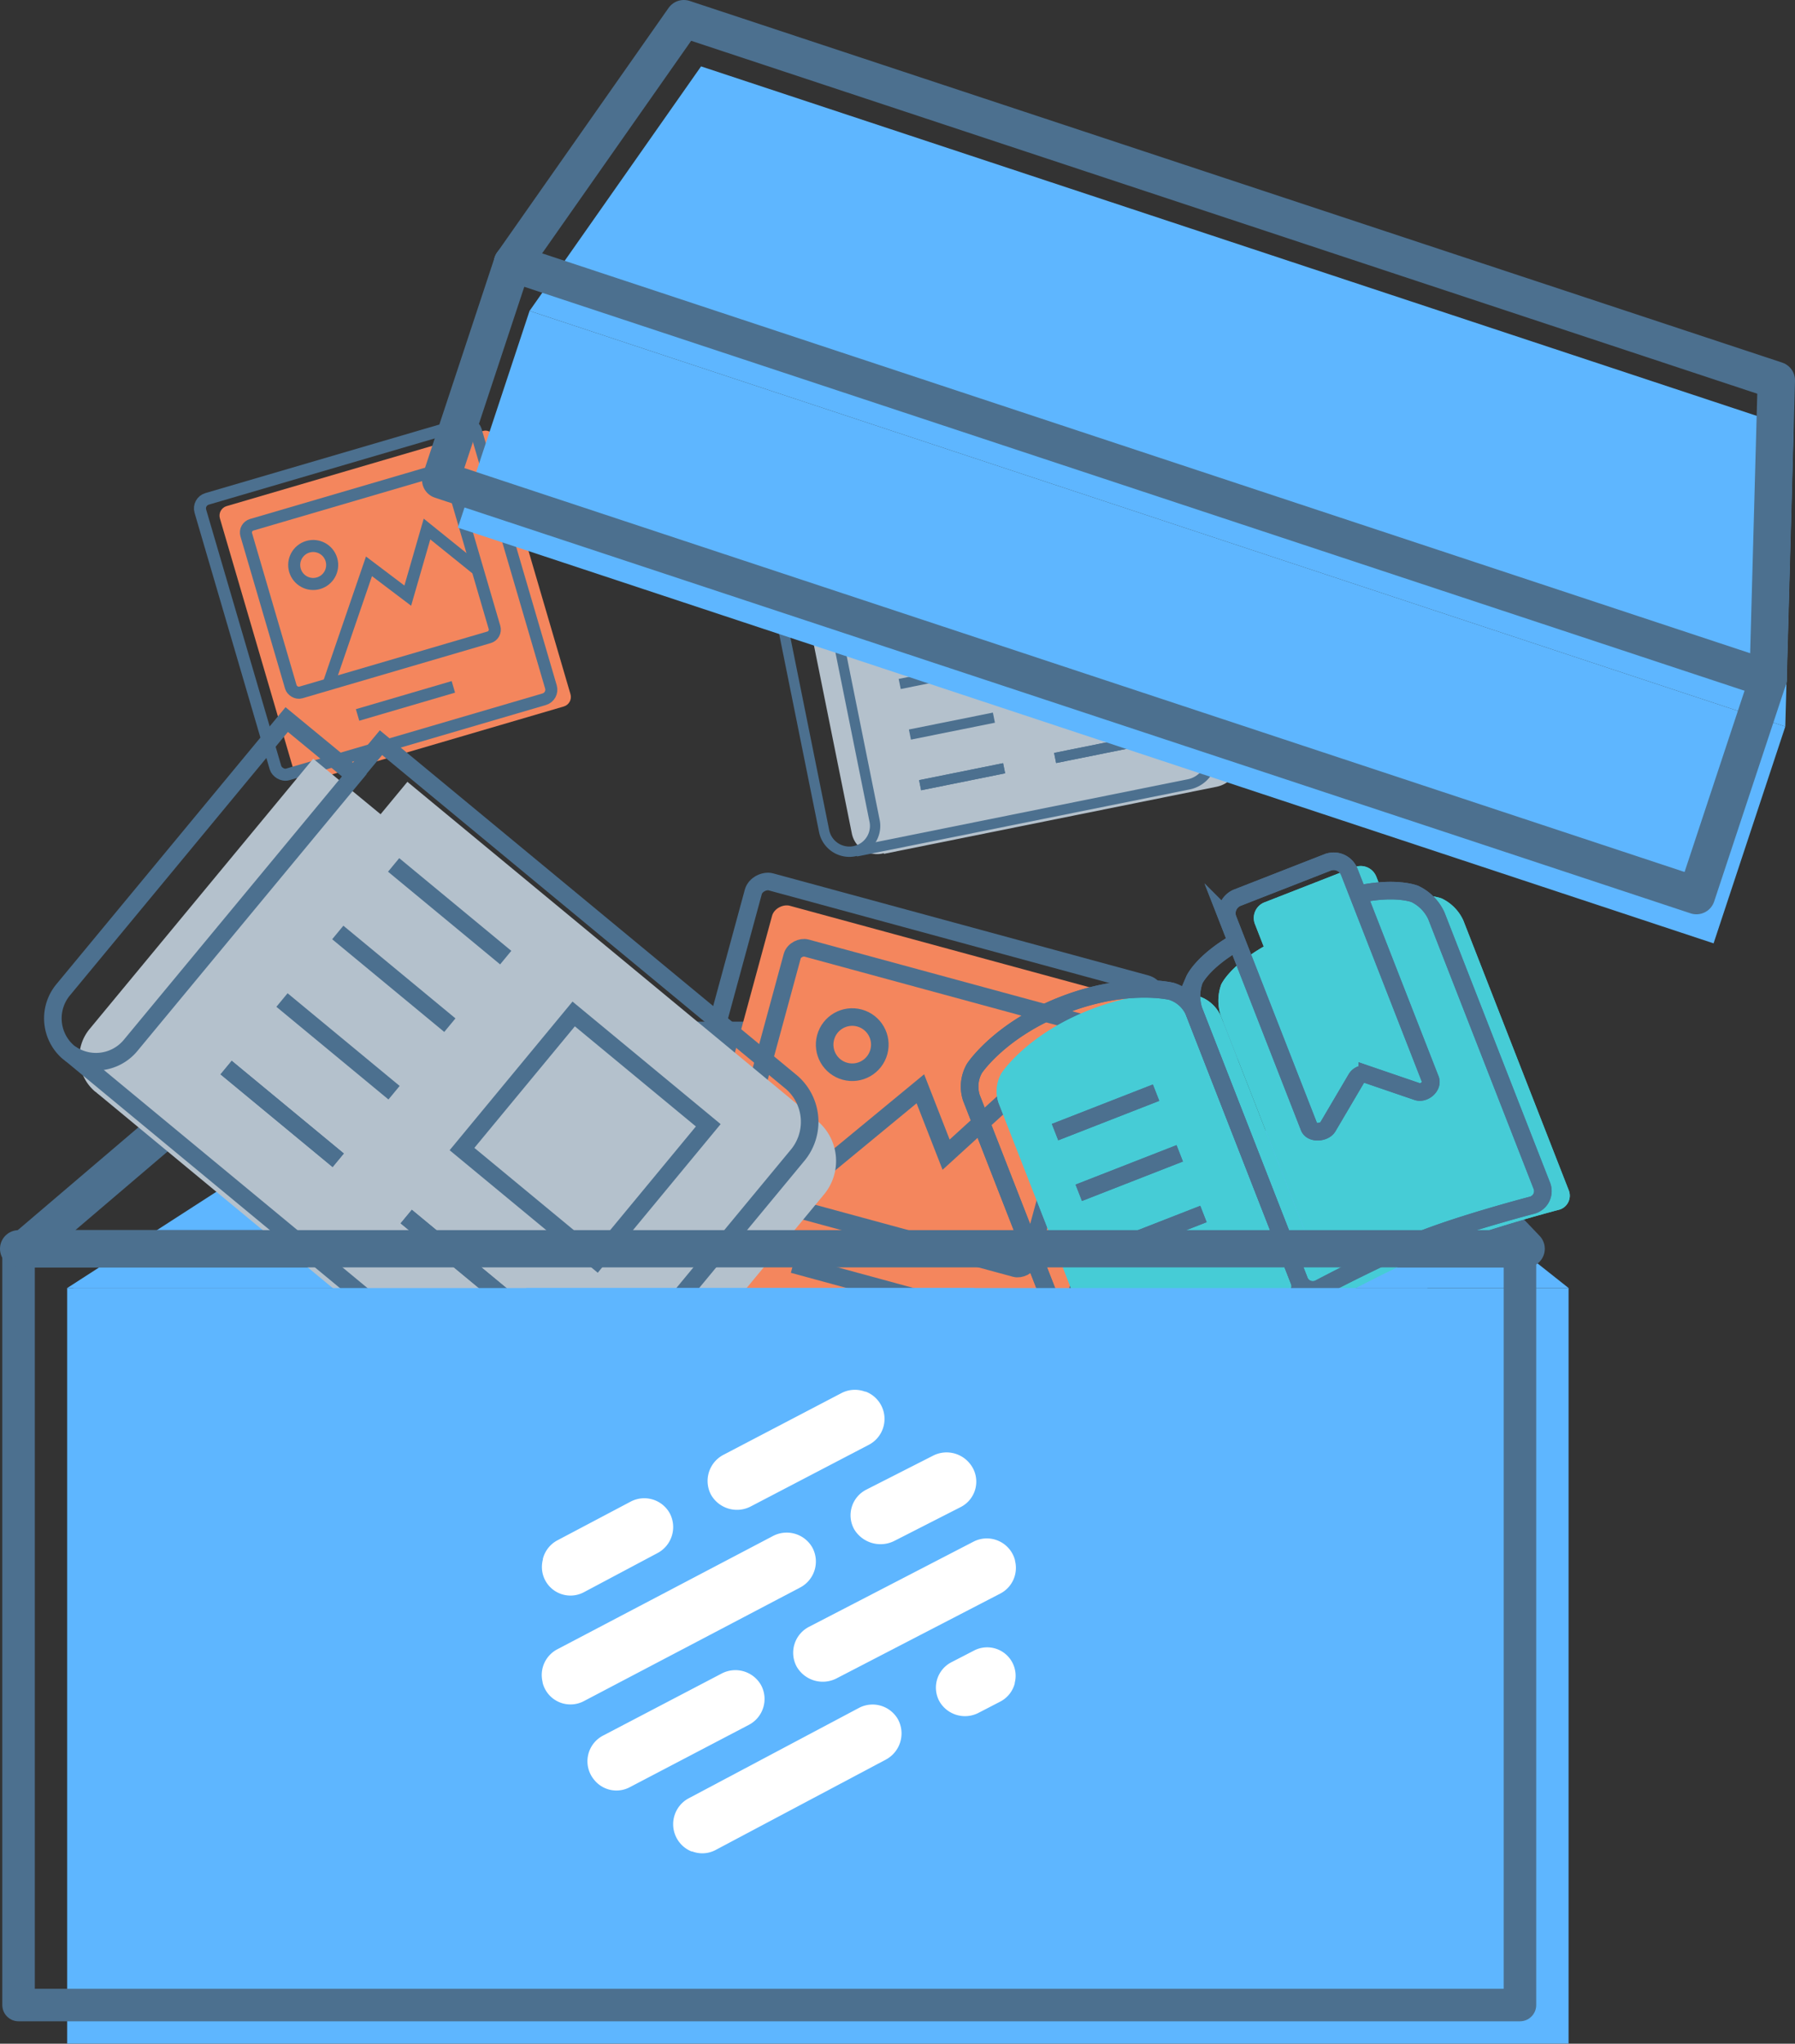<svg xmlns="http://www.w3.org/2000/svg" viewBox="0 0 292.12 332.5"><rect x="0" y="0" width="292.12" height="332.5" fill="#333333" stroke="none"/><defs><style>.cls-1{fill:#f4865d;}.cls-10,.cls-2,.cls-4,.cls-5,.cls-6,.cls-9{fill:none;stroke:#4c708f;}.cls-2,.cls-6,.cls-9{stroke-miterlimit:10;}.cls-2{stroke-width:1.96px;}.cls-3{fill:#5eb6ff;}.cls-10,.cls-4,.cls-5{stroke-linecap:round;stroke-linejoin:round;}.cls-4{stroke-width:5.29px;}.cls-5{stroke-width:6.08px;}.cls-6{stroke-width:2.86px;}.cls-7{fill:#46ccd6;}.cls-8{fill:#b4c1cc;}.cls-9{stroke-width:1.68px;}.cls-10{stroke-width:6.06px;}.cls-11{fill:#fff;fill-rule:evenodd;}</style></defs><title>openbox</title><g id="Layer_2" data-name="Layer 2"><g id="Layer_1-2" data-name="Layer 1"><rect class="cls-1" x="46.2" y="81.5" width="34.53" height="28.43" rx="1.3" ry="1.3" transform="translate(-24.36 21.71) rotate(-16.33)"/><circle class="cls-1" cx="54.15" cy="93.09" r="3.09" transform="translate(-23.99 18.98) rotate(-16.33)"/><polyline class="cls-1" points="56.63 112.53 63.23 93.31 69.54 98.09 72.67 87.24 80.91 93.89"/><rect class="cls-1" x="40.96" y="75.28" width="46.71" height="46.71" rx="1.61" ry="1.61" transform="translate(-25.14 22.07) rotate(-16.33)"/><line class="cls-1" x1="61.38" y1="117.49" x2="76.97" y2="112.92"/><rect class="cls-2" x="43.01" y="80.32" width="34.53" height="28.43" rx="1.3" ry="1.3" transform="translate(-24.15 20.76) rotate(-16.33)"/><circle class="cls-2" cx="50.97" cy="91.92" r="3.09" transform="translate(-23.79 18.04) rotate(-16.33)"/><polyline class="cls-2" points="53.45 111.36 60.05 92.14 66.36 96.91 69.49 86.07 77.73 92.71"/><rect class="cls-2" x="37.78" y="74.11" width="46.71" height="46.71" rx="1.61" ry="1.61" transform="translate(-24.94 21.12) rotate(-16.33)"/><line class="cls-2" x1="58.19" y1="116.32" x2="73.78" y2="111.75"/><rect class="cls-3" x="10.93" y="209.56" width="244.34" height="122.93"/><rect class="cls-3" x="92.68" y="209.56" width="80.84" height="35.2"/><polygon class="cls-3" points="50.72 183.89 10.93 209.56 255.28 209.56 222.87 183.89 50.72 183.89"/><rect class="cls-4" x="3.02" y="203.28" width="244.34" height="122.93"/><polygon class="cls-5" points="43.81 169.26 4.02 203.17 248.36 203.17 215.96 169.26 43.81 169.26"/><rect class="cls-1" x="130.61" y="159.06" width="41.36" height="50.23" rx="1.89" ry="1.89" transform="translate(-66.13 281.84) rotate(-74.79)"/><circle class="cls-1" cx="141.74" cy="173.84" r="4.49" transform="translate(-63.2 265.01) rotate(-74.79)"/><polyline class="cls-1" points="130.02 199.83 152.83 181.02 157.02 191.74 169.16 180.68 174.32 195.19"/><rect class="cls-1" x="116.15" y="154.48" width="67.95" height="67.95" rx="2.34" ry="2.34" transform="translate(-71.11 283.87) rotate(-74.79)"/><line class="cls-1" x1="132.13" y1="209.58" x2="154.94" y2="215.79"/><rect class="cls-6" x="127.55" y="155.18" width="41.36" height="50.23" rx="1.89" ry="1.89" transform="translate(-64.64 276.03) rotate(-74.79)"/><circle class="cls-6" cx="138.69" cy="169.96" r="4.49" transform="translate(-61.7 259.2) rotate(-74.79)"/><polyline class="cls-6" points="126.97 195.95 149.78 177.14 153.97 187.86 166.1 176.8 171.27 191.31"/><rect class="cls-6" x="113.1" y="150.6" width="67.95" height="67.95" rx="2.34" ry="2.34" transform="translate(-69.62 278.06) rotate(-74.79)"/><line class="cls-6" x1="129.08" y1="205.7" x2="151.89" y2="211.91"/><line class="cls-7" x1="176.07" y1="184.96" x2="192.51" y2="178.54"/><line class="cls-7" x1="176.07" y1="184.96" x2="192.51" y2="178.54"/><line class="cls-7" x1="179.93" y1="194.83" x2="196.36" y2="188.41"/><line class="cls-7" x1="179.93" y1="194.83" x2="196.36" y2="188.41"/><line class="cls-7" x1="183.79" y1="204.71" x2="200.22" y2="198.29"/><line class="cls-7" x1="183.79" y1="204.71" x2="200.22" y2="198.29"/><path class="cls-7" d="M214.14,212.3a2.33,2.33,0,0,0,1.65-3.18l-17.14-43.86a5.94,5.94,0,0,0-3.63-3.2s-7.25-1.81-17.61,2.23S163,174.59,163,174.59a5.94,5.94,0,0,0-.5,4.81l17.14,43.86a2.33,2.33,0,0,0,3.37,1.22,153,153,0,0,1,15.13-7.25A153,153,0,0,1,214.14,212.3Z"/><path class="cls-7" d="M214.14,212.3a2.33,2.33,0,0,0,1.65-3.18l-17.14-43.86a5.94,5.94,0,0,0-3.63-3.2s-7.25-1.81-17.61,2.23S163,174.59,163,174.59a5.94,5.94,0,0,0-.5,4.81l17.14,43.86a2.33,2.33,0,0,0,3.37,1.22,153,153,0,0,1,15.13-7.25A153,153,0,0,1,214.14,212.3Z"/><path class="cls-7" d="M205.66,154c-5.67,3.27-6.92,6.18-6.92,6.18a7.68,7.68,0,0,0-.08,5l17.14,43.86a2.37,2.37,0,0,0,3.4,1.26s9.91-5.26,16.75-7.94,17.69-5.52,17.69-5.52a2.37,2.37,0,0,0,1.64-3.23l-17.14-43.86a7.32,7.32,0,0,0-3.51-3.57s-3.07-1.26-9.24.07"/><path class="cls-7" d="M205.66,154c-5.67,3.27-6.92,6.18-6.92,6.18a7.68,7.68,0,0,0-.08,5l17.14,43.86a2.37,2.37,0,0,0,3.4,1.26s9.91-5.26,16.75-7.94,17.69-5.52,17.69-5.52a2.37,2.37,0,0,0,1.64-3.23l-17.14-43.86a7.32,7.32,0,0,0-3.51-3.57s-3.07-1.26-9.24.07"/><path class="cls-7" d="M235,178.36l-8.1-2.77a1.54,1.54,0,0,0-1.8.69l-4.59,7.79c-.56,1-2.64,1.17-3.07.07l-13.21-33.8a2.73,2.73,0,0,1,1.55-3.53l14.67-5.73a2.73,2.73,0,0,1,3.53,1.55l13.19,33.76C237.58,177.5,236.1,178.77,235,178.36Z"/><path class="cls-7" d="M235,178.36l-8.1-2.77a1.54,1.54,0,0,0-1.8.69l-4.59,7.79c-.56,1-2.64,1.17-3.07.07l-13.21-33.8a2.73,2.73,0,0,1,1.55-3.53l14.67-5.73a2.73,2.73,0,0,1,3.53,1.55l13.19,33.76C237.58,177.5,236.1,178.77,235,178.36Z"/><line class="cls-6" x1="171.7" y1="184.19" x2="188.14" y2="177.77"/><line class="cls-6" x1="171.7" y1="184.19" x2="188.14" y2="177.77"/><line class="cls-6" x1="175.56" y1="194.06" x2="191.99" y2="187.64"/><line class="cls-6" x1="175.56" y1="194.06" x2="191.99" y2="187.64"/><line class="cls-6" x1="179.41" y1="203.93" x2="195.85" y2="197.51"/><line class="cls-6" x1="179.41" y1="203.93" x2="195.85" y2="197.51"/><path class="cls-6" d="M209.77,211.53a2.33,2.33,0,0,0,1.65-3.18l-17.14-43.86a5.94,5.94,0,0,0-3.63-3.2s-7.25-1.81-17.61,2.23-14.45,10.29-14.45,10.29a5.94,5.94,0,0,0-.5,4.81l17.14,43.86a2.33,2.33,0,0,0,3.37,1.22,153,153,0,0,1,15.13-7.25A153,153,0,0,1,209.77,211.53Z"/><path class="cls-6" d="M209.77,211.53a2.33,2.33,0,0,0,1.65-3.18l-17.14-43.86a5.94,5.94,0,0,0-3.63-3.2s-7.25-1.81-17.61,2.23-14.45,10.29-14.45,10.29a5.94,5.94,0,0,0-.5,4.81l17.14,43.86a2.33,2.33,0,0,0,3.37,1.22,153,153,0,0,1,15.13-7.25A153,153,0,0,1,209.77,211.53Z"/><path class="cls-6" d="M201.28,153.26c-5.67,3.27-6.92,6.18-6.92,6.18a7.68,7.68,0,0,0-.08,5l17.14,43.86a2.37,2.37,0,0,0,3.4,1.26s9.91-5.26,16.75-7.94,17.69-5.52,17.69-5.52a2.37,2.37,0,0,0,1.64-3.23l-17.14-43.86a7.32,7.32,0,0,0-3.51-3.57s-3.07-1.26-9.24.07"/><path class="cls-6" d="M201.28,153.26c-5.67,3.27-6.92,6.18-6.92,6.18a7.68,7.68,0,0,0-.08,5l17.14,43.86a2.37,2.37,0,0,0,3.4,1.26s9.91-5.26,16.75-7.94,17.69-5.52,17.69-5.52a2.37,2.37,0,0,0,1.64-3.23l-17.14-43.86a7.32,7.32,0,0,0-3.51-3.57s-3.07-1.26-9.24.07"/><path class="cls-6" d="M230.61,177.59l-8.1-2.77a1.54,1.54,0,0,0-1.8.69l-4.59,7.79c-.56,1-2.64,1.17-3.07.07l-13.21-33.8a2.73,2.73,0,0,1,1.55-3.53l14.67-5.73a2.73,2.73,0,0,1,3.53,1.55l13.19,33.76C233.21,176.73,231.73,178,230.61,177.59Z"/><path class="cls-6" d="M230.61,177.59l-8.1-2.77a1.54,1.54,0,0,0-1.8.69l-4.59,7.79c-.56,1-2.64,1.17-3.07.07l-13.21-33.8a2.73,2.73,0,0,1,1.55-3.53l14.67-5.73a2.73,2.73,0,0,1,3.53,1.55l13.19,33.76C233.21,176.73,231.73,178,230.61,177.59Z"/><line class="cls-8" x1="41.11" y1="180.06" x2="59.35" y2="195.15"/><line class="cls-8" x1="50.2" y1="169.07" x2="68.44" y2="184.16"/><line class="cls-8" x1="41.11" y1="180.06" x2="59.35" y2="195.15"/><line class="cls-8" x1="59.29" y1="158.08" x2="77.53" y2="173.17"/><line class="cls-8" x1="68.37" y1="147.09" x2="86.61" y2="162.18"/><line class="cls-8" x1="70.42" y1="204.3" x2="92.32" y2="222.42"/><line class="cls-8" x1="70.42" y1="204.3" x2="92.32" y2="222.42"/><rect class="cls-8" x="85.29" y="177.17" width="28.52" height="28.42" transform="translate(-111.37 146.13) rotate(-50.41)"/><path class="cls-8" d="M61.93,132.48l4.37-5.28,66.88,55.3a8.52,8.52,0,0,1,.82,11.95L99.32,236.38A8,8,0,0,1,88,237.56L15.75,177.8"/><path class="cls-8" d="M25.55,176.47a7.31,7.31,0,0,1-10.14,1.07,7.28,7.28,0,0,1-.85-10.1l36.41-44,11,9.06Z"/><line class="cls-6" x1="36.8" y1="173.69" x2="55.04" y2="188.77"/><line class="cls-6" x1="45.89" y1="162.7" x2="64.13" y2="177.78"/><line class="cls-6" x1="36.8" y1="173.69" x2="55.04" y2="188.77"/><line class="cls-6" x1="54.97" y1="151.71" x2="73.21" y2="166.79"/><line class="cls-6" x1="64.06" y1="140.72" x2="82.3" y2="155.8"/><line class="cls-6" x1="66.11" y1="197.93" x2="88.01" y2="216.04"/><line class="cls-6" x1="66.11" y1="197.93" x2="88.01" y2="216.04"/><rect class="cls-6" x="80.97" y="170.79" width="28.52" height="28.42" transform="translate(-108.03 140.5) rotate(-50.41)"/><path class="cls-6" d="M57.62,126.1,62,120.83l66.88,55.3a8.52,8.52,0,0,1,.82,11.95L95,230a8,8,0,0,1-11.31,1.17L11.44,171.42"/><path class="cls-6" d="M21.24,170.1a7.31,7.31,0,0,1-10.14,1.07,7.28,7.28,0,0,1-.85-10.1l36.41-44,11,9.06Z"/><line class="cls-8" x1="154.26" y1="128.14" x2="167.93" y2="125.38"/><line class="cls-8" x1="152.6" y1="119.9" x2="166.27" y2="117.15"/><line class="cls-8" x1="154.26" y1="128.14" x2="167.93" y2="125.38"/><line class="cls-8" x1="150.94" y1="111.67" x2="164.61" y2="108.91"/><line class="cls-8" x1="149.27" y1="103.43" x2="162.95" y2="100.67"/><line class="cls-8" x1="176.23" y1="123.71" x2="192.64" y2="120.4"/><line class="cls-8" x1="176.23" y1="123.71" x2="192.64" y2="120.4"/><rect class="cls-8" x="172.74" y="97.18" width="16.75" height="16.81" transform="translate(-17.3 37.89) rotate(-11.4)"/><path class="cls-8" d="M140.19,101l-.8-4,50.13-10.11a5,5,0,0,1,5.78,4.05l6.34,31.43A4.71,4.71,0,0,1,198,128l-54.16,10.92"/><path class="cls-8" d="M146.84,133.93a4.19,4.19,0,1,1-8.21,1.68l-6.65-33,8.22-1.66Z"/><line class="cls-9" x1="149.74" y1="127.75" x2="163.41" y2="124.99"/><line class="cls-9" x1="148.08" y1="119.51" x2="161.75" y2="116.76"/><line class="cls-9" x1="149.74" y1="127.75" x2="163.41" y2="124.99"/><line class="cls-9" x1="146.42" y1="111.28" x2="160.09" y2="108.52"/><line class="cls-9" x1="144.76" y1="103.04" x2="158.43" y2="100.28"/><line class="cls-9" x1="171.71" y1="123.32" x2="188.13" y2="120.01"/><line class="cls-9" x1="171.71" y1="123.32" x2="188.13" y2="120.01"/><rect class="cls-9" x="168.22" y="96.79" width="16.75" height="16.81" transform="translate(-17.31 36.99) rotate(-11.4)"/><path class="cls-9" d="M135.68,100.57l-.8-4L185,86.5a5,5,0,0,1,5.78,4.05L197.12,122a4.71,4.71,0,0,1-3.66,5.61L139.3,138.52"/><path class="cls-9" d="M142.33,133.54a4.19,4.19,0,1,1-8.21,1.68l-6.65-33,8.22-1.66Z"/><rect class="cls-3" x="11.93" y="209.56" width="220.38" height="101.13"/><rect class="cls-3" x="85.66" y="209.56" width="72.91" height="28.96"/><line class="cls-10" x1="3.03" y1="203.17" x2="245.81" y2="203.17"/><polyline class="cls-3" points="290.54 118.21 278.87 153.48 74.51 85.85 86.18 50.58"/><polyline class="cls-3" points="86.18 50.58 114.09 10.8 291.88 69.64 290.54 118.21"/><line class="cls-3" x1="86.18" y1="56.66" x2="290.54" y2="124.29"/><polyline class="cls-5" points="287.75 110.45 276.08 145.71 71.72 78.08 83.39 42.82"/><polyline class="cls-5" points="83.39 42.82 111.29 3.04 289.08 61.88 287.75 110.45"/><line class="cls-5" x1="83.39" y1="42.82" x2="287.75" y2="110.45"/><path class="cls-11" d="M109,246.21a4.74,4.74,0,0,0-6.41-1.88L90.7,250.61a4.73,4.73,0,0,0-2.35,3l0,.12a4.65,4.65,0,0,0,6.61,5.35L107,252.68A4.79,4.79,0,0,0,109,246.21Z"/><path class="cls-11" d="M115.7,243.17a4.86,4.86,0,0,0,6.54,1.89l19.16-10a4.75,4.75,0,0,0-.52-8.65l-.11,0a4.74,4.74,0,0,0-3.83.24l-19.24,10.06A4.8,4.8,0,0,0,115.7,243.17Z"/><path class="cls-11" d="M123.86,274.17a4.8,4.8,0,0,0-6.46-1.87L98.11,282.39a4.71,4.71,0,0,0-1.39,7.21l.06.07a4.64,4.64,0,0,0,5.69,1.11l19.41-10.16A4.75,4.75,0,0,0,123.86,274.17Z"/><path class="cls-11" d="M129.65,271.15a4.9,4.9,0,0,0,6.56,1.88l26.57-13.76a4.7,4.7,0,0,0,2.4-5.35l0-.09a4.74,4.74,0,0,0-6.77-3l-26.74,13.84A4.75,4.75,0,0,0,129.65,271.15Z"/><path class="cls-11" d="M152.88,276.8a4.8,4.8,0,0,0,6.43,1.84l3.48-1.8a4.66,4.66,0,0,0,2.35-2.94l0-.11a4.63,4.63,0,0,0-6.63-5.25l-3.7,1.91A4.65,4.65,0,0,0,152.88,276.8Z"/><path class="cls-11" d="M146.17,279.79a4.75,4.75,0,0,0-6.44-1.89l-27.68,14.69a4.78,4.78,0,0,0,.51,8.64l.12,0a4.6,4.6,0,0,0,3.77-.24l27.75-14.73A4.83,4.83,0,0,0,146.17,279.79Z"/><path class="cls-11" d="M141,242.35a4.68,4.68,0,0,0-2,6.44,5,5,0,0,0,6.62,1.87l10.69-5.45a4.64,4.64,0,0,0,1.43-7.2l-.06-.07a4.84,4.84,0,0,0-5.83-1.11Z"/><path class="cls-11" d="M132.22,251.81a4.8,4.8,0,0,0-6.48-1.88L90.68,268.34a4.73,4.73,0,0,0-2.37,5.35l0,.09a4.67,4.67,0,0,0,6.68,3l35.23-18.5A4.78,4.78,0,0,0,132.22,251.81Z"/></g></g></svg>